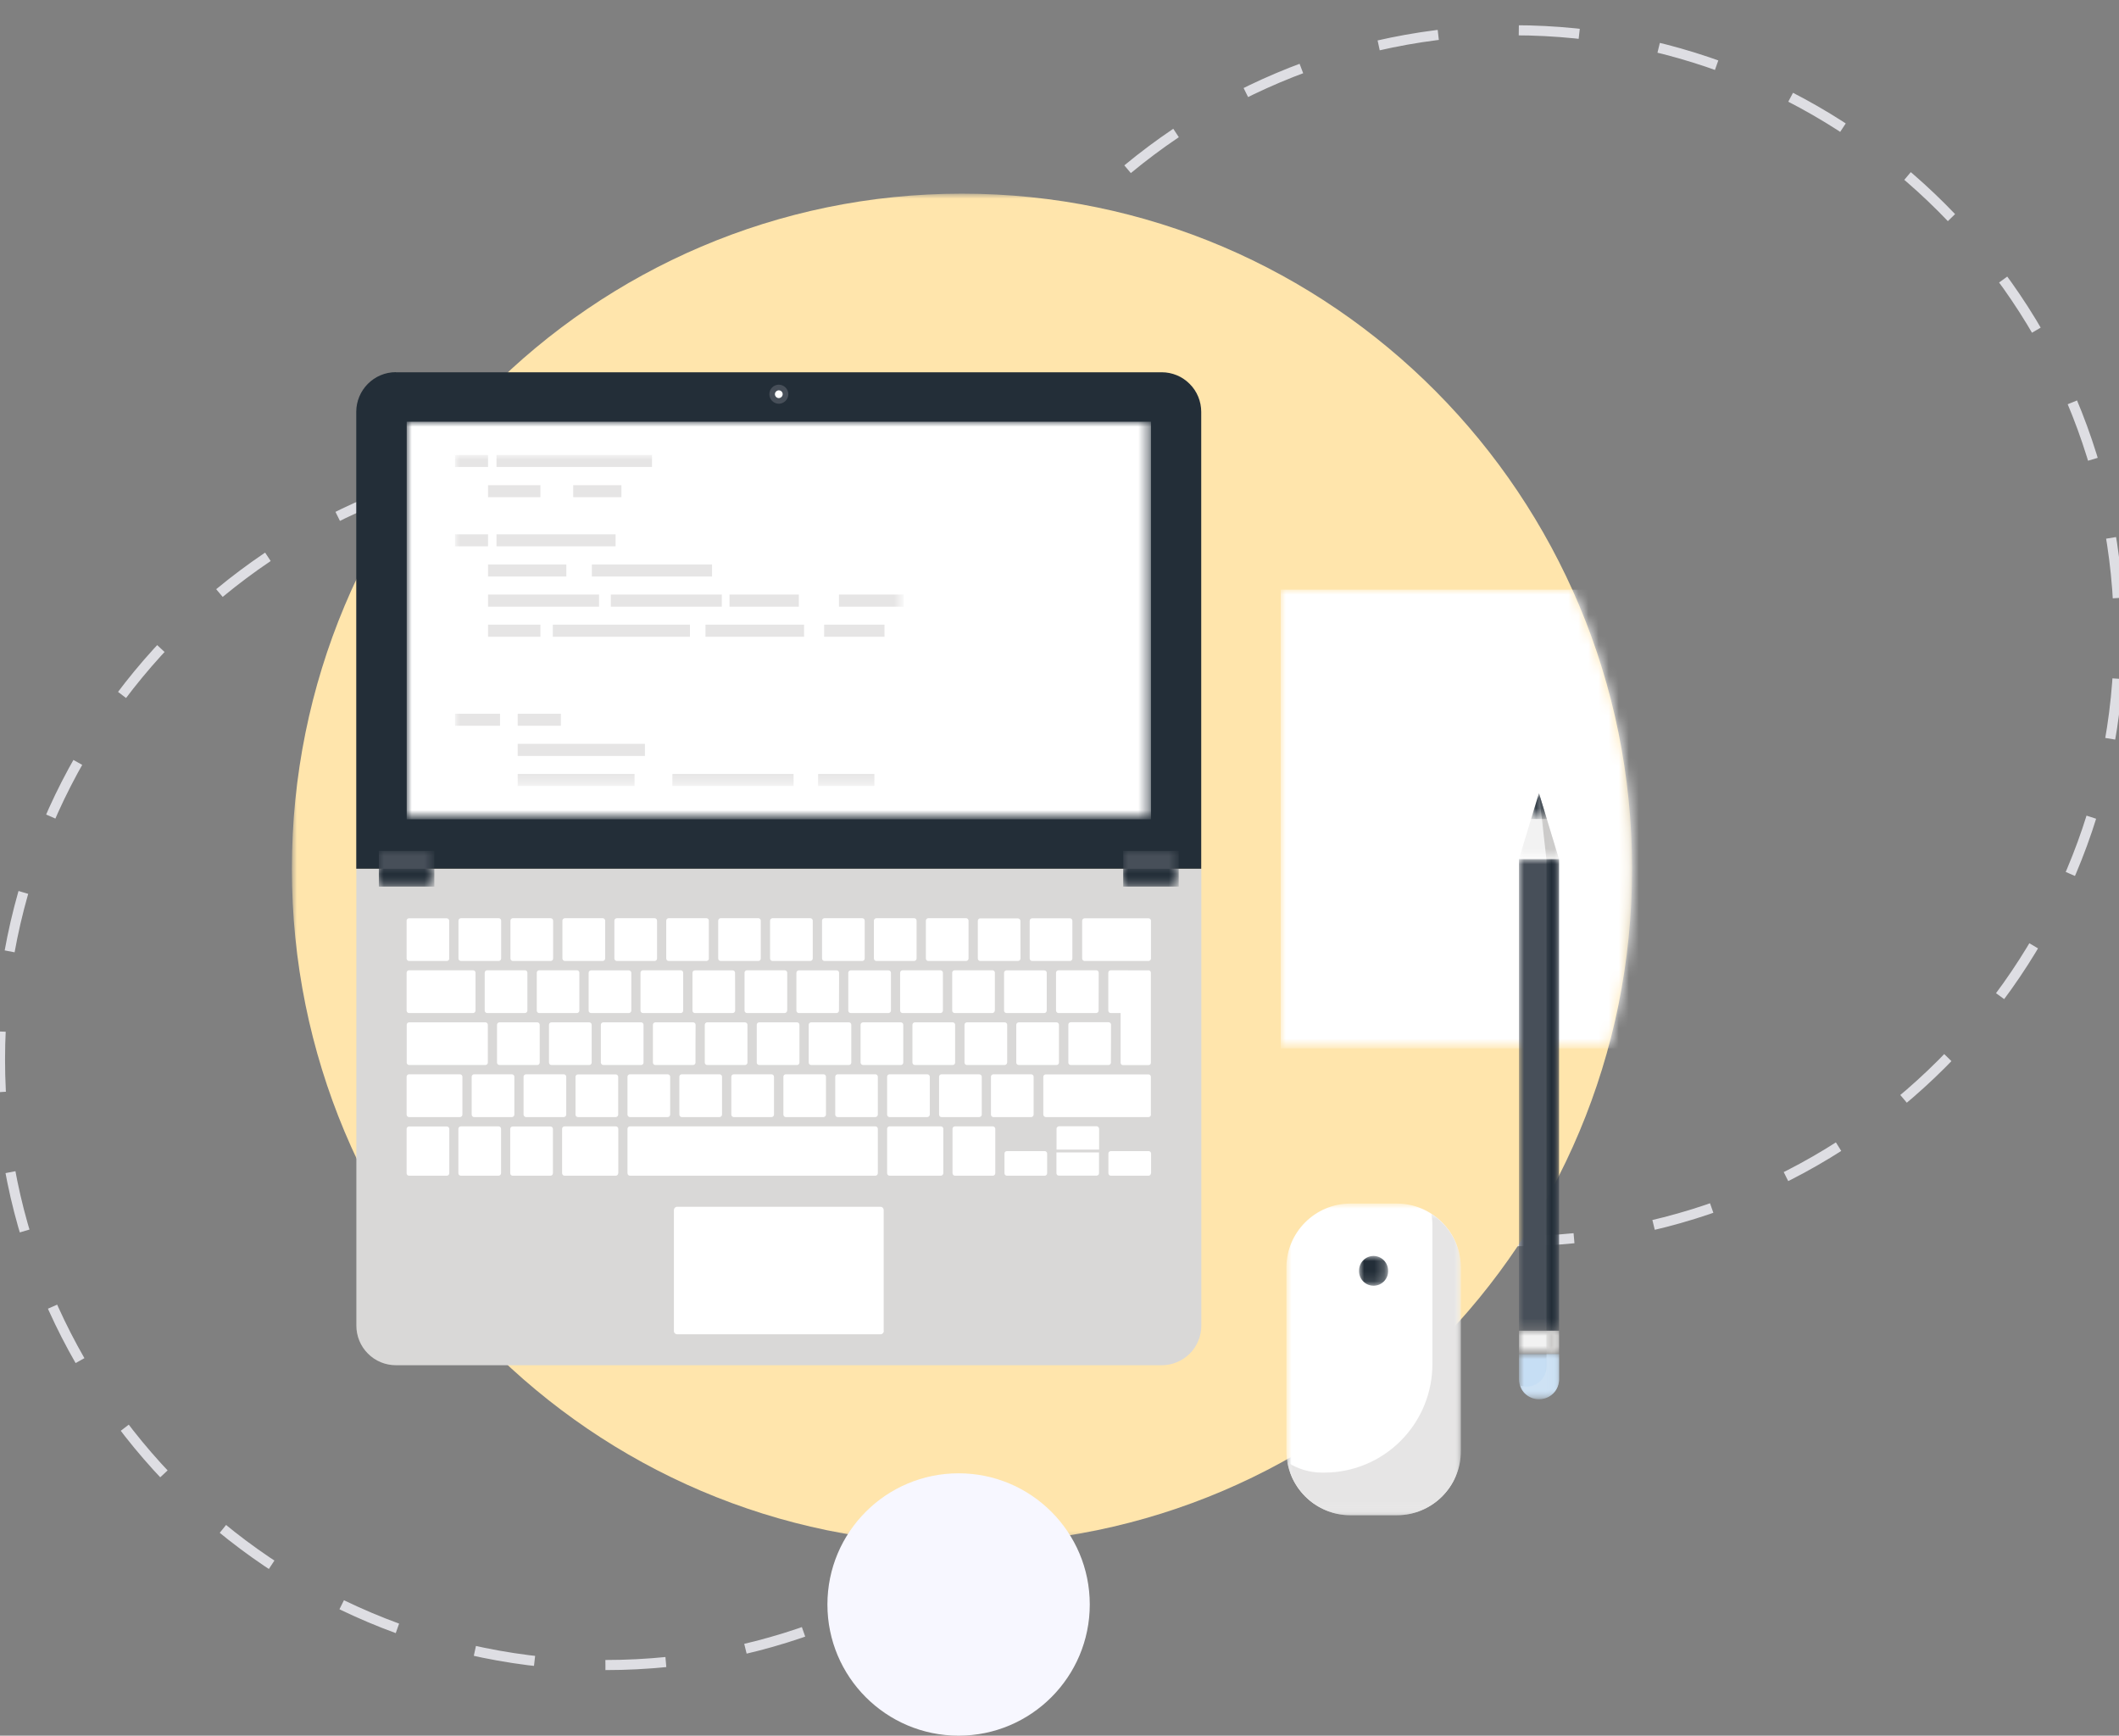 <?xml version="1.0" encoding="utf-8"?>
<!-- Generator: Adobe Illustrator 23.0.6, SVG Export Plug-In . SVG Version: 6.00 Build 0)  -->
<svg version="1.0" id="Layer_1" xmlns="http://www.w3.org/2000/svg" xmlns:xlink="http://www.w3.org/1999/xlink" x="0px" y="0px"
	 width="210px" height="172px" viewBox="0 0 210 172" enable-background="new 0 0 210 172" xml:space="preserve">
<rect x="0" y="0" width="210" height="172" fill="#808080" stroke="none"/>
<g>
	<path fill="none" stroke="#DEDEE3" stroke-dasharray="6,8" d="M60,165c33.14,0,60-26.86,60-60S93.14,45,60,45S0,71.86,0,105
		S26.86,165,60,165z"/>
	<path fill="none" stroke="#DEDEE3" stroke-dasharray="6,8" d="M150,123c33.14,0,60-26.86,60-60S183.14,3,150,3S90,29.86,90,63
		S116.86,123,150,123z"/>
	<g transform="translate(28.926 19)">
		<defs>
			<filter id="Adobe_OpacityMaskFilter" filterUnits="userSpaceOnUse" x="0" y="0.19" width="132.82" height="133.82">
				<feColorMatrix  type="matrix" values="1 0 0 0 0  0 1 0 0 0  0 0 1 0 0  0 0 0 1 0"/>
			</filter>
		</defs>
		<mask maskUnits="userSpaceOnUse" x="0" y="0.19" width="132.82" height="133.82" id="b_1_">
			<g filter="url(#Adobe_OpacityMaskFilter)">
				<path id="a_1_" fill-rule="evenodd" clip-rule="evenodd" fill="#FFFFFF" d="M0,0.19h132.82V134H0V0.19z"/>
			</g>
		</mask>
		<path mask="url(#b_1_)" fill-rule="evenodd" clip-rule="evenodd" fill="#FFE5AC" d="M132.82,67.09
			c0,36.95-29.73,66.91-66.41,66.91S0,104.04,0,67.09S29.73,0.19,66.41,0.19S132.82,30.14,132.82,67.09"/>
	</g>
	<g transform="translate(28.926 19)">
		<defs>
			<filter id="Adobe_OpacityMaskFilter_1_" filterUnits="userSpaceOnUse" x="98" y="39.43" width="53.72" height="45.46">
				<feColorMatrix  type="matrix" values="1 0 0 0 0  0 1 0 0 0  0 0 1 0 0  0 0 0 1 0"/>
			</filter>
		</defs>
		<mask maskUnits="userSpaceOnUse" x="98" y="39.43" width="53.72" height="45.46" id="d_1_">
			<g filter="url(#Adobe_OpacityMaskFilter_1_)">
				<path id="c_1_" fill-rule="evenodd" clip-rule="evenodd" fill="#FFFFFF" d="M66.41,0.18C29.73,0.18,0,30.11,0,67.03
					c0,36.92,29.73,66.85,66.41,66.85c36.68,0,66.41-29.93,66.41-66.85C132.82,30.11,103.09,0.18,66.41,0.18z"/>
			</g>
		</mask>
		<path mask="url(#d_1_)" fill-rule="evenodd" clip-rule="evenodd" fill="#FFFFFF" d="M98,84.89h53.72V39.43H98L98,84.89z"/>
	</g>
	<g transform="translate(28.926 19)">
		<path fill-rule="evenodd" clip-rule="evenodd" fill="#D9D8D7" d="M6.39,67.09v45.27c0,1.04,0.41,2.05,1.15,2.78
			c0.73,0.74,1.73,1.15,2.78,1.15h75.89c1.04,0,2.04-0.42,2.77-1.15c0.74-0.74,1.15-1.74,1.15-2.78V67.09H6.39L6.39,67.09z"/>
		<path fill-rule="evenodd" clip-rule="evenodd" fill="#FFFFFF" d="M58.66,112.9c0,0.18-0.14,0.32-0.31,0.32H38.17
			c-0.17,0-0.31-0.14-0.31-0.31c0,0,0,0,0,0v-12c0-0.17,0.14-0.32,0.31-0.32h20.17c0.18,0,0.31,0.14,0.31,0.32V112.9z M15.6,75.98
			c0,0.14-0.11,0.25-0.25,0.25h-3.74c-0.13,0-0.24-0.11-0.24-0.25c0,0,0,0,0,0v-3.74c0-0.13,0.1-0.24,0.23-0.24c0,0,0,0,0,0h3.74
			c0.14,0,0.25,0.11,0.25,0.25V75.98z M23.34,81.14c0,0.13-0.1,0.24-0.23,0.25c0,0,0,0-0.01,0h-3.74c-0.14,0-0.25-0.11-0.25-0.25
			c0,0,0,0,0,0v-3.75c0-0.13,0.11-0.24,0.25-0.24h3.74c0.13,0,0.24,0.11,0.24,0.24V81.14z M24.56,86.3c0,0.13-0.11,0.24-0.24,0.24
			h-3.74c-0.14,0-0.25-0.11-0.25-0.24v-3.75c0-0.13,0.11-0.24,0.25-0.24h3.74c0.13,0,0.24,0.11,0.24,0.24V86.3z M22.05,91.45
			c0,0.13-0.11,0.25-0.25,0.25h-3.74c-0.13,0-0.24-0.11-0.24-0.25v-3.75c0-0.14,0.11-0.24,0.24-0.24h3.74
			c0.14,0,0.25,0.11,0.25,0.24V91.45z M15.6,97.26c0,0.14-0.11,0.25-0.25,0.25c0,0,0,0,0,0h-3.74c-0.13,0-0.24-0.11-0.24-0.24
			c0,0,0,0,0,0v-4.4c0-0.13,0.11-0.24,0.24-0.24h3.74c0.14,0,0.25,0.11,0.25,0.24V97.26z M20.73,97.26c0,0.13-0.1,0.24-0.24,0.25
			c0,0,0,0,0,0h-3.74c-0.13,0-0.25-0.1-0.25-0.24c0,0,0-0.01,0-0.01v-4.4c0-0.13,0.11-0.24,0.25-0.24h3.74
			c0.13,0,0.24,0.11,0.24,0.24V97.26z M25.87,97.26c0,0.14-0.11,0.25-0.25,0.25h-3.74c-0.13,0-0.24-0.11-0.24-0.24c0,0,0,0,0,0v-4.4
			c0-0.13,0.11-0.24,0.24-0.24h3.74c0.13,0,0.25,0.11,0.25,0.24V97.26z M69.71,97.26c0,0.14-0.11,0.25-0.25,0.25h-3.74
			c-0.14,0-0.24-0.11-0.25-0.25v-4.4c0-0.13,0.11-0.24,0.25-0.24h3.74c0.13,0,0.25,0.11,0.25,0.24L69.71,97.26L69.71,97.26z
			 M74.85,97.26c0,0.13-0.1,0.24-0.23,0.25c0,0,0,0-0.01,0h-3.74c-0.13,0-0.25-0.1-0.25-0.24c0,0,0-0.01,0-0.01v-1.95
			c0-0.14,0.11-0.24,0.25-0.24h3.74c0.13,0,0.24,0.11,0.24,0.24V97.26z M85.14,97.26c0,0.13-0.1,0.24-0.23,0.25c0,0,0,0,0,0h-3.74
			c-0.14,0-0.25-0.11-0.25-0.25v-1.95c0-0.14,0.11-0.24,0.25-0.24h3.74c0.13,0,0.24,0.11,0.24,0.24V97.26z M32.34,97.26
			c0,0.13-0.1,0.24-0.23,0.25c0,0,0,0,0,0h-5.08c-0.13,0-0.24-0.1-0.25-0.24c0,0,0,0,0-0.01v-4.4c0-0.13,0.11-0.24,0.25-0.24h5.08
			c0.13,0,0.24,0.11,0.24,0.24V97.26z M64.56,97.26c0,0.13-0.11,0.24-0.24,0.25c0,0-0.01,0-0.01,0h-5.08
			c-0.13,0-0.24-0.11-0.24-0.25v-4.4c0-0.13,0.11-0.24,0.24-0.24h5.08c0.14,0,0.25,0.11,0.25,0.24V97.26z M58.07,97.26
			c0,0.13-0.1,0.24-0.24,0.25c0,0,0,0,0,0H33.5c-0.13,0-0.24-0.11-0.24-0.25c0,0,0,0,0,0v-4.4c0-0.13,0.11-0.24,0.24-0.24h24.33
			c0.13,0,0.24,0.11,0.24,0.24L58.07,97.26L58.07,97.26z M27.19,91.45c0,0.13-0.1,0.24-0.24,0.25h-3.74c-0.13,0-0.24-0.11-0.25-0.25
			v-3.75c0-0.14,0.12-0.24,0.25-0.24h3.74c0.13,0,0.24,0.11,0.24,0.24c0,0,0,0,0,0L27.19,91.45L27.19,91.45z M32.34,91.45
			c0,0.13-0.1,0.24-0.24,0.25h-3.74c-0.14,0-0.25-0.11-0.25-0.24c0,0,0,0,0,0v-3.75c0-0.14,0.11-0.24,0.25-0.24h3.74
			c0.13,0,0.24,0.11,0.24,0.24c0,0,0,0,0,0V91.45z M37.49,91.45c0,0.14-0.11,0.25-0.25,0.25c0,0,0,0,0,0H33.5
			c-0.13,0-0.24-0.11-0.24-0.25v-3.75c0-0.14,0.11-0.24,0.24-0.24h3.74c0.14,0,0.25,0.11,0.25,0.24L37.49,91.45L37.49,91.45z
			 M42.63,91.45c0,0.13-0.11,0.24-0.24,0.25h-3.74c-0.14,0-0.25-0.11-0.25-0.25v-3.75c0-0.14,0.11-0.24,0.25-0.24h3.74
			c0.13,0,0.24,0.11,0.24,0.24V91.45z M47.78,91.45c0,0.13-0.11,0.25-0.25,0.25H43.8c-0.14,0-0.25-0.11-0.25-0.25v-3.75
			c0-0.14,0.11-0.24,0.25-0.24h3.73c0.14,0,0.25,0.11,0.25,0.24V91.45z M52.93,91.45c0,0.13-0.11,0.24-0.24,0.25c0,0,0,0,0,0h-3.74
			c-0.13,0-0.24-0.11-0.24-0.25v-3.75c0-0.14,0.11-0.24,0.24-0.24h3.74c0.14,0,0.24,0.11,0.24,0.24V91.45z M58.07,91.45
			c0,0.13-0.11,0.24-0.24,0.25h-3.74c-0.14,0-0.24-0.11-0.24-0.25l0,0v-3.75c0-0.14,0.11-0.24,0.24-0.24h3.74
			c0.13,0,0.24,0.11,0.24,0.24V91.45z M63.22,91.45c0,0.13-0.11,0.25-0.25,0.25h-3.74c-0.13,0-0.24-0.11-0.24-0.25v-3.75
			c0-0.14,0.11-0.24,0.24-0.24h3.74c0.14,0,0.25,0.11,0.25,0.24C63.22,87.71,63.22,91.45,63.22,91.45z M68.37,91.45
			c0,0.13-0.11,0.24-0.25,0.25h-3.74c-0.13,0-0.24-0.11-0.24-0.25v-3.75c0-0.14,0.11-0.24,0.24-0.24h3.74
			c0.13,0,0.25,0.11,0.25,0.24V91.45z M73.51,91.45c0,0.13-0.11,0.25-0.24,0.25h-3.74c-0.14,0-0.25-0.11-0.25-0.25v-3.75
			c0-0.14,0.11-0.24,0.25-0.24h3.74c0.13,0,0.24,0.11,0.24,0.24L73.51,91.45L73.51,91.45z M85.14,91.45c0,0.13-0.1,0.24-0.23,0.25
			H74.72c-0.13,0-0.24-0.11-0.25-0.24c0,0,0,0,0,0v-3.75c0-0.14,0.11-0.24,0.25-0.24H84.9c0.13,0,0.23,0.11,0.23,0.24V91.45z
			 M29.71,86.3c0,0.13-0.11,0.24-0.24,0.24c0,0,0,0-0.01,0h-3.74c-0.13,0-0.24-0.11-0.24-0.24v-3.75c0-0.13,0.11-0.24,0.24-0.24
			h3.74c0.14,0,0.25,0.11,0.25,0.24V86.3z M34.85,86.3c0,0.13-0.11,0.24-0.24,0.24h-3.74c-0.13,0-0.24-0.11-0.25-0.24v-3.75
			c0-0.13,0.11-0.24,0.25-0.24h3.74c0.13,0,0.24,0.11,0.24,0.24L34.85,86.3L34.85,86.3z M40,86.3c0,0.13-0.11,0.24-0.24,0.24
			c0,0,0,0,0,0h-3.74c-0.13,0-0.24-0.11-0.24-0.24v-3.75c0-0.13,0.11-0.24,0.24-0.24h3.74c0.14,0,0.25,0.11,0.25,0.24
			C40,82.55,40,86.3,40,86.3z M45.15,86.3c0,0.13-0.12,0.24-0.25,0.24h-3.74c-0.13,0-0.24-0.11-0.24-0.24v-3.75
			c0-0.13,0.11-0.24,0.24-0.24h3.74c0.13,0,0.25,0.11,0.25,0.24V86.3z M50.3,86.3c0,0.13-0.11,0.24-0.24,0.24h-3.74
			c-0.14,0-0.25-0.11-0.25-0.24v-3.75c0-0.13,0.11-0.24,0.25-0.24h3.74c0.13,0,0.24,0.11,0.24,0.24C50.3,82.55,50.3,86.3,50.3,86.3z
			 M55.44,86.3c0,0.13-0.11,0.24-0.24,0.24c0,0,0,0,0,0h-3.74c-0.13,0-0.24-0.11-0.24-0.24v-3.75c0-0.13,0.11-0.24,0.24-0.24h3.74
			c0.14,0,0.24,0.11,0.24,0.24C55.44,82.55,55.44,86.3,55.44,86.3z M60.59,86.3c0,0.13-0.11,0.24-0.24,0.24h-3.74
			c-0.13,0-0.24-0.11-0.25-0.24v-3.75c0-0.13,0.11-0.24,0.25-0.24h3.74c0.13,0,0.24,0.11,0.24,0.24V86.3z M65.73,86.3
			c0,0.13-0.11,0.24-0.24,0.24h-3.74c-0.14,0-0.25-0.11-0.25-0.24c0,0,0,0,0,0v-3.75c0-0.13,0.11-0.24,0.25-0.24h3.74
			c0.13,0,0.24,0.11,0.24,0.24L65.73,86.3L65.73,86.3z M70.88,86.3c0,0.13-0.11,0.24-0.25,0.24c0,0,0,0,0,0H66.9
			c-0.13,0-0.24-0.11-0.24-0.24v-3.75c0-0.13,0.11-0.24,0.24-0.24h3.74c0.14,0,0.25,0.11,0.25,0.24V86.3z M76.02,86.3
			c0,0.13-0.11,0.24-0.24,0.24h-3.74c-0.14,0-0.25-0.11-0.25-0.24v-3.75c0-0.13,0.12-0.24,0.25-0.24h3.74
			c0.13,0,0.24,0.11,0.24,0.24L76.02,86.3L76.02,86.3z M81.17,86.3c0,0.13-0.11,0.24-0.24,0.24h-3.74c-0.13,0-0.24-0.1-0.24-0.24
			c0,0,0,0,0-0.01v-3.75c0-0.13,0.1-0.24,0.25-0.24h3.74c0.13,0,0.24,0.11,0.24,0.24L81.17,86.3L81.17,86.3z M28.49,81.14
			c0,0.14-0.11,0.25-0.24,0.25h-3.74c-0.14,0-0.24-0.11-0.24-0.25v-3.75c0-0.13,0.11-0.24,0.24-0.24h3.74
			c0.13,0,0.24,0.11,0.24,0.24V81.14z M33.64,81.14c0,0.14-0.11,0.25-0.25,0.25h-3.74c-0.13,0-0.24-0.11-0.24-0.24c0,0,0,0,0,0
			v-3.75c0-0.13,0.11-0.24,0.24-0.24h3.74c0.13,0,0.25,0.11,0.25,0.24V81.14z M38.78,81.14c0,0.14-0.11,0.25-0.24,0.25h-3.74
			c-0.14,0-0.25-0.11-0.25-0.24c0,0,0,0,0-0.01v-3.75c0-0.13,0.11-0.24,0.25-0.24h3.74c0.13,0,0.24,0.11,0.24,0.24V81.14z
			 M43.93,81.14c0,0.13-0.1,0.24-0.24,0.25c0,0,0,0-0.01,0h-3.74c-0.13,0-0.24-0.11-0.24-0.24c0,0,0,0,0,0v-3.75
			c0-0.13,0.11-0.24,0.24-0.24h3.74c0.14,0,0.24,0.11,0.24,0.24C43.93,77.39,43.93,81.14,43.93,81.14z M49.08,81.14
			c0,0.14-0.11,0.25-0.25,0.25H45.1c-0.13,0-0.24-0.11-0.24-0.25v-3.75c0-0.13,0.11-0.24,0.24-0.24h3.74c0.13,0,0.25,0.11,0.25,0.24
			V81.14z M54.22,81.14c0,0.13-0.1,0.24-0.23,0.25c0,0,0,0,0,0h-3.74c-0.14,0-0.25-0.11-0.25-0.24c0,0,0,0,0,0v-3.75
			c0-0.13,0.11-0.24,0.25-0.24h3.74c0.13,0,0.24,0.11,0.24,0.24L54.22,81.14L54.22,81.14z M59.37,81.14c0,0.13-0.1,0.24-0.24,0.25
			c0,0-0.01,0-0.01,0h-3.74c-0.13,0-0.24-0.11-0.24-0.24c0,0,0,0,0,0v-3.75c0-0.13,0.11-0.24,0.24-0.24h3.74
			c0.14,0,0.25,0.11,0.25,0.24L59.37,81.14L59.37,81.14z M64.52,81.14c0,0.14-0.11,0.25-0.25,0.25h-3.74
			c-0.14,0-0.25-0.11-0.25-0.25v-3.75c0-0.13,0.12-0.24,0.25-0.24h3.74c0.13,0,0.25,0.11,0.25,0.24V81.14z M69.66,81.14
			c0,0.13-0.1,0.24-0.23,0.25c0,0,0,0,0,0h-3.74c-0.13,0-0.25-0.1-0.25-0.24c0,0,0-0.01,0-0.01v-3.75c0-0.13,0.11-0.24,0.25-0.24
			h3.74c0.13,0,0.24,0.11,0.24,0.24V81.14z M74.81,81.14c0,0.13-0.11,0.25-0.24,0.25c0,0,0,0-0.01,0h-3.74
			c-0.13,0-0.24-0.11-0.24-0.24c0,0,0,0,0,0v-3.75c0-0.13,0.11-0.24,0.24-0.24h3.74c0.14,0,0.25,0.11,0.25,0.24L74.81,81.14
			L74.81,81.14z M79.95,81.14c0,0.13-0.1,0.24-0.23,0.25c0,0,0,0,0,0h-3.74c-0.14,0-0.24-0.11-0.25-0.25v-3.75
			c0-0.13,0.12-0.24,0.25-0.24h3.74c0.13,0,0.24,0.11,0.24,0.24L79.95,81.14L79.95,81.14z M18.2,81.14c0,0.13-0.11,0.25-0.24,0.25
			c0,0-0.01,0-0.01,0h-6.34c-0.13,0-0.24-0.11-0.24-0.25c0,0,0,0,0,0v-3.75c0-0.13,0.11-0.24,0.24-0.24h6.34
			c0.14,0,0.25,0.11,0.25,0.24V81.14z M85.14,75.98c0,0.13-0.1,0.24-0.24,0.25h-6.34c-0.13,0-0.24-0.11-0.24-0.24c0,0,0,0,0,0v-3.74
			c0-0.14,0.11-0.25,0.24-0.25h6.34c0.13,0,0.24,0.11,0.24,0.24c0,0,0,0,0,0L85.14,75.98L85.14,75.98z M19.42,86.3
			c0,0.13-0.11,0.24-0.24,0.24h-7.56c-0.13,0-0.24-0.11-0.24-0.24v-3.75c0-0.13,0.11-0.24,0.24-0.24h7.56
			c0.13,0,0.24,0.11,0.24,0.24V86.3z M16.9,91.45c0,0.13-0.11,0.25-0.24,0.25h-5.05c-0.13,0-0.24-0.11-0.24-0.25v-3.75
			c0-0.13,0.1-0.24,0.24-0.24c0,0,0,0,0,0h5.05c0.13,0,0.24,0.11,0.24,0.24L16.9,91.45L16.9,91.45z M20.74,75.98
			c0,0.13-0.1,0.24-0.24,0.25c0,0,0,0,0,0h-3.74c-0.14,0-0.25-0.11-0.25-0.24c0,0,0,0,0-0.01v-3.74c0-0.14,0.11-0.25,0.25-0.25h3.74
			c0.13,0,0.24,0.11,0.24,0.24c0,0,0,0,0,0.01V75.98z M25.89,75.98c0,0.14-0.11,0.25-0.24,0.25c0,0-0.01,0-0.01,0h-3.74
			c-0.13,0-0.24-0.11-0.24-0.25c0,0,0,0,0,0v-3.74c0-0.14,0.11-0.25,0.24-0.25h3.74c0.14,0,0.25,0.11,0.25,0.25V75.98z M31.05,75.98
			c0,0.14-0.12,0.25-0.25,0.25h-3.74c-0.14,0-0.24-0.11-0.25-0.25v-3.74c0-0.14,0.11-0.25,0.25-0.25h3.74
			c0.13,0,0.25,0.11,0.25,0.25V75.98z M36.19,75.98c0,0.14-0.11,0.25-0.24,0.25h-3.74c-0.14,0-0.25-0.11-0.25-0.25v-3.74
			c0-0.14,0.11-0.25,0.25-0.25h3.74c0.13,0,0.24,0.11,0.24,0.25L36.19,75.98L36.19,75.98z M41.33,75.98c0,0.13-0.1,0.24-0.24,0.25
			c0,0-0.01,0-0.01,0h-3.74c-0.13,0-0.24-0.11-0.24-0.25v-3.74c0-0.14,0.11-0.25,0.24-0.25h3.74c0.13,0,0.24,0.1,0.24,0.23
			c0,0,0,0.01,0,0.01V75.98z M46.47,75.98c0,0.14-0.11,0.25-0.24,0.25H42.5c-0.14,0-0.25-0.11-0.25-0.25v-3.74
			c0-0.14,0.11-0.25,0.25-0.25h3.73c0.13,0,0.24,0.11,0.24,0.25V75.98z M51.62,75.98c0,0.13-0.1,0.24-0.24,0.25c0,0,0,0,0,0h-3.74
			c-0.13,0-0.25-0.1-0.25-0.24c0,0,0-0.01,0-0.01v-3.74c0-0.14,0.11-0.25,0.25-0.25h3.74c0.13,0,0.24,0.11,0.24,0.24c0,0,0,0,0,0
			V75.98z M56.77,75.98c0,0.14-0.11,0.25-0.25,0.25h-3.74c-0.13,0-0.24-0.11-0.24-0.25c0,0,0,0,0,0v-3.74
			c0-0.14,0.11-0.25,0.24-0.25h3.74c0.14,0,0.25,0.11,0.25,0.25V75.98z M61.91,75.98c0,0.13-0.1,0.24-0.24,0.25c0,0,0,0,0,0h-3.74
			c-0.14,0-0.25-0.11-0.25-0.25c0,0,0,0,0,0v-3.74c0-0.14,0.11-0.25,0.25-0.25h3.74c0.13,0,0.24,0.11,0.24,0.24c0,0,0,0,0,0V75.98z
			 M67.06,75.98c0,0.13-0.11,0.25-0.24,0.25c0,0,0,0-0.01,0h-3.74c-0.13,0-0.24-0.11-0.24-0.25v-3.74c0-0.14,0.11-0.25,0.24-0.25
			h3.74c0.14,0,0.25,0.11,0.25,0.25V75.98z M72.21,75.98c0,0.14-0.12,0.25-0.25,0.25h-3.74c-0.13,0-0.24-0.11-0.24-0.24c0,0,0,0,0,0
			v-3.74c0-0.13,0.1-0.24,0.23-0.24c0,0,0,0,0,0h3.74c0.13,0,0.25,0.11,0.25,0.25L72.21,75.98L72.21,75.98z M77.35,75.98
			c0,0.13-0.1,0.25-0.24,0.25c0,0,0,0,0,0h-3.74c-0.14,0-0.25-0.11-0.25-0.24c0,0,0,0,0,0v-3.74c0-0.14,0.11-0.25,0.25-0.25h3.74
			c0.13,0,0.24,0.11,0.24,0.24c0,0,0,0,0,0V75.98z M75.77,95.2v2.06c0,0.06,0.02,0.12,0.07,0.17c0.04,0.05,0.11,0.07,0.17,0.07h3.74
			c0.07,0,0.13-0.03,0.17-0.07c0.05-0.04,0.07-0.11,0.07-0.17V95.2H75.77z M80,94.92v-2.06c0-0.06-0.03-0.12-0.07-0.17
			c-0.05-0.05-0.11-0.08-0.17-0.08h-3.74c-0.06,0-0.12,0.03-0.17,0.08c-0.05,0.04-0.07,0.1-0.07,0.17v2.06L80,94.92L80,94.92z
			 M81.16,77.15c-0.07,0-0.13,0.03-0.18,0.07c-0.04,0.05-0.07,0.1-0.07,0.17v3.75c0,0.07,0.03,0.13,0.07,0.18
			c0.05,0.05,0.11,0.07,0.18,0.07h0.97v4.92c0,0.06,0.02,0.12,0.07,0.17c0.04,0.05,0.11,0.07,0.18,0.07h2.51
			c0.07,0,0.13-0.03,0.18-0.07c0.04-0.05,0.06-0.11,0.06-0.17v-8.91c0-0.06-0.02-0.12-0.06-0.17c-0.05-0.05-0.11-0.08-0.18-0.07
			L81.16,77.15L81.16,77.15z"/>
		<path fill-rule="evenodd" clip-rule="evenodd" fill="#232E38" d="M10.31,17.88c-2.17,0-3.93,1.77-3.93,3.94v45.27h83.74V21.82
			c0-1.04-0.41-2.05-1.15-2.78c-0.73-0.74-1.73-1.15-2.77-1.15H10.31z"/>
		<path fill-rule="evenodd" clip-rule="evenodd" fill="#474F59" d="M49.2,20.06c0,0.52-0.42,0.94-0.94,0.95
			c-0.52,0-0.94-0.43-0.94-0.95c0-0.52,0.42-0.94,0.94-0.94C48.77,19.13,49.2,19.54,49.2,20.06"/>
		<path fill-rule="evenodd" clip-rule="evenodd" fill="#FFFFFF" d="M48.64,20.06c0,0.21-0.17,0.38-0.38,0.39
			c-0.21,0-0.38-0.17-0.39-0.38c0-0.21,0.17-0.38,0.38-0.39C48.47,19.68,48.64,19.85,48.64,20.06"/>
		<defs>
			<filter id="Adobe_OpacityMaskFilter_2_" filterUnits="userSpaceOnUse" x="82.39" y="65.32" width="5.5" height="3.54">
				<feColorMatrix  type="matrix" values="1 0 0 0 0  0 1 0 0 0  0 0 1 0 0  0 0 0 1 0"/>
			</filter>
		</defs>
		<mask maskUnits="userSpaceOnUse" x="82.39" y="65.32" width="5.5" height="3.54" id="f_1_">
			<g filter="url(#Adobe_OpacityMaskFilter_2_)">
				<path id="e_1_" fill-rule="evenodd" clip-rule="evenodd" fill="#FFFFFF" d="M0,134h152.59V0.19H0V134z"/>
			</g>
		</mask>
		<path mask="url(#f_1_)" fill-rule="evenodd" clip-rule="evenodd" fill="#474F59" d="M82.39,68.86h5.5v-3.54h-5.5V68.86z"/>
		<defs>
			<filter id="Adobe_OpacityMaskFilter_3_" filterUnits="userSpaceOnUse" x="82.39" y="67.09" width="5.5" height="1.77">
				<feColorMatrix  type="matrix" values="1 0 0 0 0  0 1 0 0 0  0 0 1 0 0  0 0 0 1 0"/>
			</filter>
		</defs>
		<mask maskUnits="userSpaceOnUse" x="82.39" y="67.09" width="5.5" height="1.77" id="f_2_">
			<g filter="url(#Adobe_OpacityMaskFilter_3_)">
				<path id="e_2_" fill-rule="evenodd" clip-rule="evenodd" fill="#FFFFFF" d="M0,134h152.59V0.19H0V134z"/>
			</g>
		</mask>
		<path mask="url(#f_2_)" fill-rule="evenodd" clip-rule="evenodd" fill="#232E38" d="M82.39,68.86h5.5v-1.77h-5.5V68.86z"/>
		<defs>
			<filter id="Adobe_OpacityMaskFilter_4_" filterUnits="userSpaceOnUse" x="8.62" y="65.32" width="5.5" height="3.54">
				<feColorMatrix  type="matrix" values="1 0 0 0 0  0 1 0 0 0  0 0 1 0 0  0 0 0 1 0"/>
			</filter>
		</defs>
		<mask maskUnits="userSpaceOnUse" x="8.62" y="65.32" width="5.5" height="3.54" id="f_3_">
			<g filter="url(#Adobe_OpacityMaskFilter_4_)">
				<path id="e_3_" fill-rule="evenodd" clip-rule="evenodd" fill="#FFFFFF" d="M0,134h152.59V0.19H0V134z"/>
			</g>
		</mask>
		<path mask="url(#f_3_)" fill-rule="evenodd" clip-rule="evenodd" fill="#474F59" d="M8.62,68.86h5.5v-3.54h-5.5L8.62,68.86z"/>
		<defs>
			<filter id="Adobe_OpacityMaskFilter_5_" filterUnits="userSpaceOnUse" x="8.62" y="67.09" width="5.5" height="1.77">
				<feColorMatrix  type="matrix" values="1 0 0 0 0  0 1 0 0 0  0 0 1 0 0  0 0 0 1 0"/>
			</filter>
		</defs>
		<mask maskUnits="userSpaceOnUse" x="8.62" y="67.09" width="5.5" height="1.77" id="f_4_">
			<g filter="url(#Adobe_OpacityMaskFilter_5_)">
				<path id="e_4_" fill-rule="evenodd" clip-rule="evenodd" fill="#FFFFFF" d="M0,134h152.59V0.19H0V134z"/>
			</g>
		</mask>
		<path mask="url(#f_4_)" fill-rule="evenodd" clip-rule="evenodd" fill="#232E38" d="M8.62,68.86h5.5v-1.77h-5.5L8.62,68.86z"/>
		<defs>
			<filter id="Adobe_OpacityMaskFilter_6_" filterUnits="userSpaceOnUse" x="11.38" y="22.79" width="73.76" height="39.4">
				<feColorMatrix  type="matrix" values="1 0 0 0 0  0 1 0 0 0  0 0 1 0 0  0 0 0 1 0"/>
			</filter>
		</defs>
		<mask maskUnits="userSpaceOnUse" x="11.38" y="22.79" width="73.76" height="39.4" id="f_5_">
			<g filter="url(#Adobe_OpacityMaskFilter_6_)">
				<path id="e_5_" fill-rule="evenodd" clip-rule="evenodd" fill="#FFFFFF" d="M0,134h152.59V0.19H0V134z"/>
			</g>
		</mask>
		<path mask="url(#f_5_)" fill-rule="evenodd" clip-rule="evenodd" fill="#FFFFFF" d="M11.38,62.19h73.76v-39.4H11.38V62.19z"/>
		<defs>
			<filter id="Adobe_OpacityMaskFilter_7_" filterUnits="userSpaceOnUse" x="16.17" y="26.08" width="44.47" height="32.81">
				<feColorMatrix  type="matrix" values="1 0 0 0 0  0 1 0 0 0  0 0 1 0 0  0 0 0 1 0"/>
			</filter>
		</defs>
		<mask maskUnits="userSpaceOnUse" x="16.17" y="26.08" width="44.47" height="32.81" id="f_6_">
			<g filter="url(#Adobe_OpacityMaskFilter_7_)">
				<path id="e_6_" fill-rule="evenodd" clip-rule="evenodd" fill="#FFFFFF" d="M0,134h152.59V0.19H0V134z"/>
			</g>
		</mask>
		<path mask="url(#f_6_)" fill-rule="evenodd" clip-rule="evenodd" fill="#E6E5E5" d="M16.17,27.28h3.27v-1.19h-3.27V27.28z
			 M16.17,35.14h3.27v-1.19h-3.27V35.14z M20.28,27.28h15.41v-1.19H20.28V27.28z M20.28,35.14h11.8v-1.19h-11.8L20.28,35.14z
			 M19.44,30.27h5.19v-1.19h-5.19V30.27z M19.44,44.1h5.19v-1.2h-5.19V44.1z M25.86,44.1h13.59v-1.2H25.86L25.86,44.1z M22.38,52.92
			h4.28v-1.19h-4.28V52.92z M52.15,58.89h5.58V57.7h-5.58V58.89z M40.99,44.1h9.77v-1.2h-9.77V44.1z M52.75,44.1h5.98v-1.2h-5.98
			L52.75,44.1z M19.44,38.13h7.76v-1.19h-7.76V38.13z M19.44,41.12h11v-1.2h-11V41.12z M22.38,55.91h12.61v-1.2H22.38V55.91z
			 M22.38,58.89h11.58V57.7H22.38V58.89z M37.71,58.89h12.01V57.7H37.71L37.71,58.89z M16.17,52.92h4.46v-1.19h-4.46V52.92z
			 M31.61,41.12h11v-1.2h-11V41.12z M54.22,41.12h6.42v-1.2h-6.42V41.12z M43.37,41.12h6.87v-1.2h-6.87V41.12z M29.73,38.13h11.91
			v-1.19H29.73V38.13z M27.88,30.27h4.78v-1.19h-4.78V30.27z"/>
		<defs>
			<filter id="Adobe_OpacityMaskFilter_8_" filterUnits="userSpaceOnUse" x="98.56" y="100.28" width="17.29" height="30.88">
				<feColorMatrix  type="matrix" values="1 0 0 0 0  0 1 0 0 0  0 0 1 0 0  0 0 0 1 0"/>
			</filter>
		</defs>
		<mask maskUnits="userSpaceOnUse" x="98.56" y="100.28" width="17.29" height="30.88" id="f_7_">
			<g filter="url(#Adobe_OpacityMaskFilter_8_)">
				<path id="e_7_" fill-rule="evenodd" clip-rule="evenodd" fill="#FFFFFF" d="M0,134h152.59V0.19H0V134z"/>
			</g>
		</mask>
		<path mask="url(#f_7_)" fill-rule="evenodd" clip-rule="evenodd" fill="#FFFFFF" d="M115.85,124.8c0,3.5-2.85,6.35-6.34,6.35
			h-4.61c-3.49,0-6.34-2.86-6.34-6.35v-18.18c0-3.5,2.85-6.35,6.34-6.35h4.61c3.49,0,6.34,2.86,6.34,6.35L115.85,124.8L115.85,124.8
			z"/>
		<defs>
			<filter id="Adobe_OpacityMaskFilter_9_" filterUnits="userSpaceOnUse" x="98.66" y="101.29" width="17.19" height="29.87">
				<feColorMatrix  type="matrix" values="1 0 0 0 0  0 1 0 0 0  0 0 1 0 0  0 0 0 1 0"/>
			</filter>
		</defs>
		<mask maskUnits="userSpaceOnUse" x="98.66" y="101.29" width="17.19" height="29.87" id="f_8_">
			<g filter="url(#Adobe_OpacityMaskFilter_9_)">
				<path id="e_8_" fill-rule="evenodd" clip-rule="evenodd" fill="#FFFFFF" d="M0,134h152.59V0.19H0V134z"/>
			</g>
		</mask>
		<path mask="url(#f_8_)" fill-rule="evenodd" clip-rule="evenodd" fill="#E6E5E5" d="M112.93,101.29c0.06,0.36,0.1,0.73,0.1,1.1
			v13.79c0,2.75-1.05,5.5-3.14,7.6c-2.01,2.02-4.74,3.15-7.58,3.15h-0.23c-1.21,0-2.4-0.36-3.42-1.02c0.53,2.97,3.13,5.25,6.24,5.25
			h4.61c3.49,0,6.34-2.86,6.34-6.35v-18.18C115.85,104.39,114.68,102.43,112.93,101.29"/>
		<defs>
			<filter id="Adobe_OpacityMaskFilter_10_" filterUnits="userSpaceOnUse" x="105.76" y="105.47" width="2.88" height="2.94">
				<feColorMatrix  type="matrix" values="1 0 0 0 0  0 1 0 0 0  0 0 1 0 0  0 0 0 1 0"/>
			</filter>
		</defs>
		<mask maskUnits="userSpaceOnUse" x="105.76" y="105.47" width="2.88" height="2.94" id="f_9_">
			<g filter="url(#Adobe_OpacityMaskFilter_10_)">
				<path id="e_9_" fill-rule="evenodd" clip-rule="evenodd" fill="#FFFFFF" d="M0,134h152.59V0.19H0V134z"/>
			</g>
		</mask>
		<path mask="url(#f_9_)" fill-rule="evenodd" clip-rule="evenodd" fill="#232E38" d="M108.64,106.92c0.03,0.79-0.59,1.46-1.39,1.49
			c-0.79,0.03-1.46-0.59-1.49-1.39c0-0.04,0-0.07,0-0.11c0-0.8,0.64-1.44,1.43-1.45c0,0,0,0,0.01,0
			C108,105.47,108.64,106.12,108.64,106.92"/>
		<defs>
			<filter id="Adobe_OpacityMaskFilter_11_" filterUnits="userSpaceOnUse" x="121.61" y="59.61" width="3.97" height="6.54">
				<feColorMatrix  type="matrix" values="1 0 0 0 0  0 1 0 0 0  0 0 1 0 0  0 0 0 1 0"/>
			</filter>
		</defs>
		<mask maskUnits="userSpaceOnUse" x="121.61" y="59.61" width="3.97" height="6.54" id="f_10_">
			<g filter="url(#Adobe_OpacityMaskFilter_11_)">
				<path id="e_10_" fill-rule="evenodd" clip-rule="evenodd" fill="#FFFFFF" d="M0,134h152.59V0.19H0V134z"/>
			</g>
		</mask>
		<path mask="url(#f_10_)" fill-rule="evenodd" clip-rule="evenodd" fill="#F2F2F2" d="M125.58,66.14l-1.99-6.54l-1.99,6.54H125.58z
			"/>
		<defs>
			<filter id="Adobe_OpacityMaskFilter_12_" filterUnits="userSpaceOnUse" x="123.59" y="59.61" width="1.99" height="6.54">
				<feColorMatrix  type="matrix" values="1 0 0 0 0  0 1 0 0 0  0 0 1 0 0  0 0 0 1 0"/>
			</filter>
		</defs>
		<mask maskUnits="userSpaceOnUse" x="123.59" y="59.61" width="1.99" height="6.54" id="f_11_">
			<g filter="url(#Adobe_OpacityMaskFilter_12_)">
				<path id="e_11_" fill-rule="evenodd" clip-rule="evenodd" fill="#FFFFFF" d="M0,134h152.59V0.19H0V134z"/>
			</g>
		</mask>
		<path mask="url(#f_11_)" fill-rule="evenodd" clip-rule="evenodd" fill="#CCCBCA" d="M123.59,59.61l1.99,6.54h-1.25L123.59,59.61z
			"/>
		<defs>
			<filter id="Adobe_OpacityMaskFilter_13_" filterUnits="userSpaceOnUse" x="121.61" y="66.14" width="3.97" height="46.73">
				<feColorMatrix  type="matrix" values="1 0 0 0 0  0 1 0 0 0  0 0 1 0 0  0 0 0 1 0"/>
			</filter>
		</defs>
		<mask maskUnits="userSpaceOnUse" x="121.61" y="66.14" width="3.97" height="46.73" id="f_12_">
			<g filter="url(#Adobe_OpacityMaskFilter_13_)">
				<path id="e_12_" fill-rule="evenodd" clip-rule="evenodd" fill="#FFFFFF" d="M0,134h152.59V0.19H0V134z"/>
			</g>
		</mask>
		<path mask="url(#f_12_)" fill-rule="evenodd" clip-rule="evenodd" fill="#474F59" d="M121.61,112.87h3.97V66.14h-3.97V112.87z"/>
		<defs>
			<filter id="Adobe_OpacityMaskFilter_14_" filterUnits="userSpaceOnUse" x="124.33" y="66.14" width="1.25" height="46.73">
				<feColorMatrix  type="matrix" values="1 0 0 0 0  0 1 0 0 0  0 0 1 0 0  0 0 0 1 0"/>
			</filter>
		</defs>
		<mask maskUnits="userSpaceOnUse" x="124.33" y="66.14" width="1.25" height="46.73" id="f_13_">
			<g filter="url(#Adobe_OpacityMaskFilter_14_)">
				<path id="e_13_" fill-rule="evenodd" clip-rule="evenodd" fill="#FFFFFF" d="M0,134h152.59V0.19H0V134z"/>
			</g>
		</mask>
		<path mask="url(#f_13_)" fill-rule="evenodd" clip-rule="evenodd" fill="#232E38" d="M124.33,112.87h1.25V66.14h-1.25V112.87z"/>
		<defs>
			<filter id="Adobe_OpacityMaskFilter_15_" filterUnits="userSpaceOnUse" x="122.81" y="59.61" width="1.56" height="2.56">
				<feColorMatrix  type="matrix" values="1 0 0 0 0  0 1 0 0 0  0 0 1 0 0  0 0 0 1 0"/>
			</filter>
		</defs>
		<mask maskUnits="userSpaceOnUse" x="122.81" y="59.61" width="1.56" height="2.56" id="f_14_">
			<g filter="url(#Adobe_OpacityMaskFilter_15_)">
				<path id="e_14_" fill-rule="evenodd" clip-rule="evenodd" fill="#FFFFFF" d="M0,134h152.59V0.19H0V134z"/>
			</g>
		</mask>
		<path mask="url(#f_14_)" fill-rule="evenodd" clip-rule="evenodd" fill="#353F49" d="M124.37,62.16l-0.78-2.56l-0.78,2.56H124.37z
			"/>
		<defs>
			<filter id="Adobe_OpacityMaskFilter_16_" filterUnits="userSpaceOnUse" x="123.59" y="59.61" width="0.78" height="2.56">
				<feColorMatrix  type="matrix" values="1 0 0 0 0  0 1 0 0 0  0 0 1 0 0  0 0 0 1 0"/>
			</filter>
		</defs>
		<mask maskUnits="userSpaceOnUse" x="123.59" y="59.61" width="0.78" height="2.56" id="f_15_">
			<g filter="url(#Adobe_OpacityMaskFilter_16_)">
				<path id="e_15_" fill-rule="evenodd" clip-rule="evenodd" fill="#FFFFFF" d="M0,134h152.59V0.19H0V134z"/>
			</g>
		</mask>
		<path mask="url(#f_15_)" fill-rule="evenodd" clip-rule="evenodd" fill="#232E38" d="M124.37,62.16l-0.78-2.56l0.29,2.56H124.37z"
			/>
		<defs>
			<filter id="Adobe_OpacityMaskFilter_17_" filterUnits="userSpaceOnUse" x="121.61" y="112.87" width="3.97" height="2.31">
				<feColorMatrix  type="matrix" values="1 0 0 0 0  0 1 0 0 0  0 0 1 0 0  0 0 0 1 0"/>
			</filter>
		</defs>
		<mask maskUnits="userSpaceOnUse" x="121.61" y="112.87" width="3.97" height="2.31" id="f_16_">
			<g filter="url(#Adobe_OpacityMaskFilter_17_)">
				<path id="e_16_" fill-rule="evenodd" clip-rule="evenodd" fill="#FFFFFF" d="M0,134h152.59V0.19H0V134z"/>
			</g>
		</mask>
		<path mask="url(#f_16_)" fill-rule="evenodd" clip-rule="evenodd" fill="#F2F2F2" d="M121.61,115.18h3.97v-2.31h-3.97V115.18z"/>
		<defs>
			<filter id="Adobe_OpacityMaskFilter_18_" filterUnits="userSpaceOnUse" x="124.33" y="112.87" width="1.25" height="2.31">
				<feColorMatrix  type="matrix" values="1 0 0 0 0  0 1 0 0 0  0 0 1 0 0  0 0 0 1 0"/>
			</filter>
		</defs>
		<mask maskUnits="userSpaceOnUse" x="124.33" y="112.87" width="1.25" height="2.31" id="f_17_">
			<g filter="url(#Adobe_OpacityMaskFilter_18_)">
				<path id="e_17_" fill-rule="evenodd" clip-rule="evenodd" fill="#FFFFFF" d="M0,134h152.59V0.19H0V134z"/>
			</g>
		</mask>
		<path mask="url(#f_17_)" fill-rule="evenodd" clip-rule="evenodd" fill="#CCCBCA" d="M124.33,115.18h1.25v-2.31h-1.25V115.18z"/>
		<defs>
			<filter id="Adobe_OpacityMaskFilter_19_" filterUnits="userSpaceOnUse" x="121.61" y="115.18" width="3.97" height="4.48">
				<feColorMatrix  type="matrix" values="1 0 0 0 0  0 1 0 0 0  0 0 1 0 0  0 0 0 1 0"/>
			</filter>
		</defs>
		<mask maskUnits="userSpaceOnUse" x="121.61" y="115.18" width="3.97" height="4.48" id="f_18_">
			<g filter="url(#Adobe_OpacityMaskFilter_19_)">
				<path id="e_18_" fill-rule="evenodd" clip-rule="evenodd" fill="#FFFFFF" d="M0,134h152.59V0.19H0V134z"/>
			</g>
		</mask>
		<path mask="url(#f_18_)" fill-rule="evenodd" clip-rule="evenodd" fill="#C6DEF4" d="M125.58,117.67c0,0.51-0.19,1.02-0.58,1.41
			c-0.77,0.78-2.03,0.78-2.8,0.01c0,0,0,0-0.01-0.01c-0.37-0.37-0.58-0.88-0.58-1.41v-2.49h3.97L125.58,117.67L125.58,117.67z"/>
		<defs>
			<filter id="Adobe_OpacityMaskFilter_20_" filterUnits="userSpaceOnUse" x="121.72" y="115.18" width="3.86" height="4.48">
				<feColorMatrix  type="matrix" values="1 0 0 0 0  0 1 0 0 0  0 0 1 0 0  0 0 0 1 0"/>
			</filter>
		</defs>
		<mask maskUnits="userSpaceOnUse" x="121.72" y="115.18" width="3.86" height="4.48" id="f_19_">
			<g filter="url(#Adobe_OpacityMaskFilter_20_)">
				<path id="e_19_" fill-rule="evenodd" clip-rule="evenodd" fill="#FFFFFF" d="M0,134h152.59V0.19H0V134z"/>
			</g>
		</mask>
		<path mask="url(#f_19_)" fill-rule="evenodd" clip-rule="evenodd" fill="#CEE2F4" d="M122.19,119.08
			c-0.22-0.22-0.38-0.49-0.47-0.78c0.21,0.07,0.42,0.11,0.63,0.11c1.1,0,1.99-0.89,1.99-1.98c0,0,0,0,0-0.01v-1.24h1.25v2.49
			c0,0.51-0.19,1.02-0.58,1.41C124.23,119.85,122.97,119.85,122.19,119.08C122.19,119.08,122.19,119.08,122.19,119.08"/>
	</g>
	<circle fill-rule="evenodd" clip-rule="evenodd" fill="#F7F7FF" cx="95" cy="159" r="13"/>
</g>
</svg>
